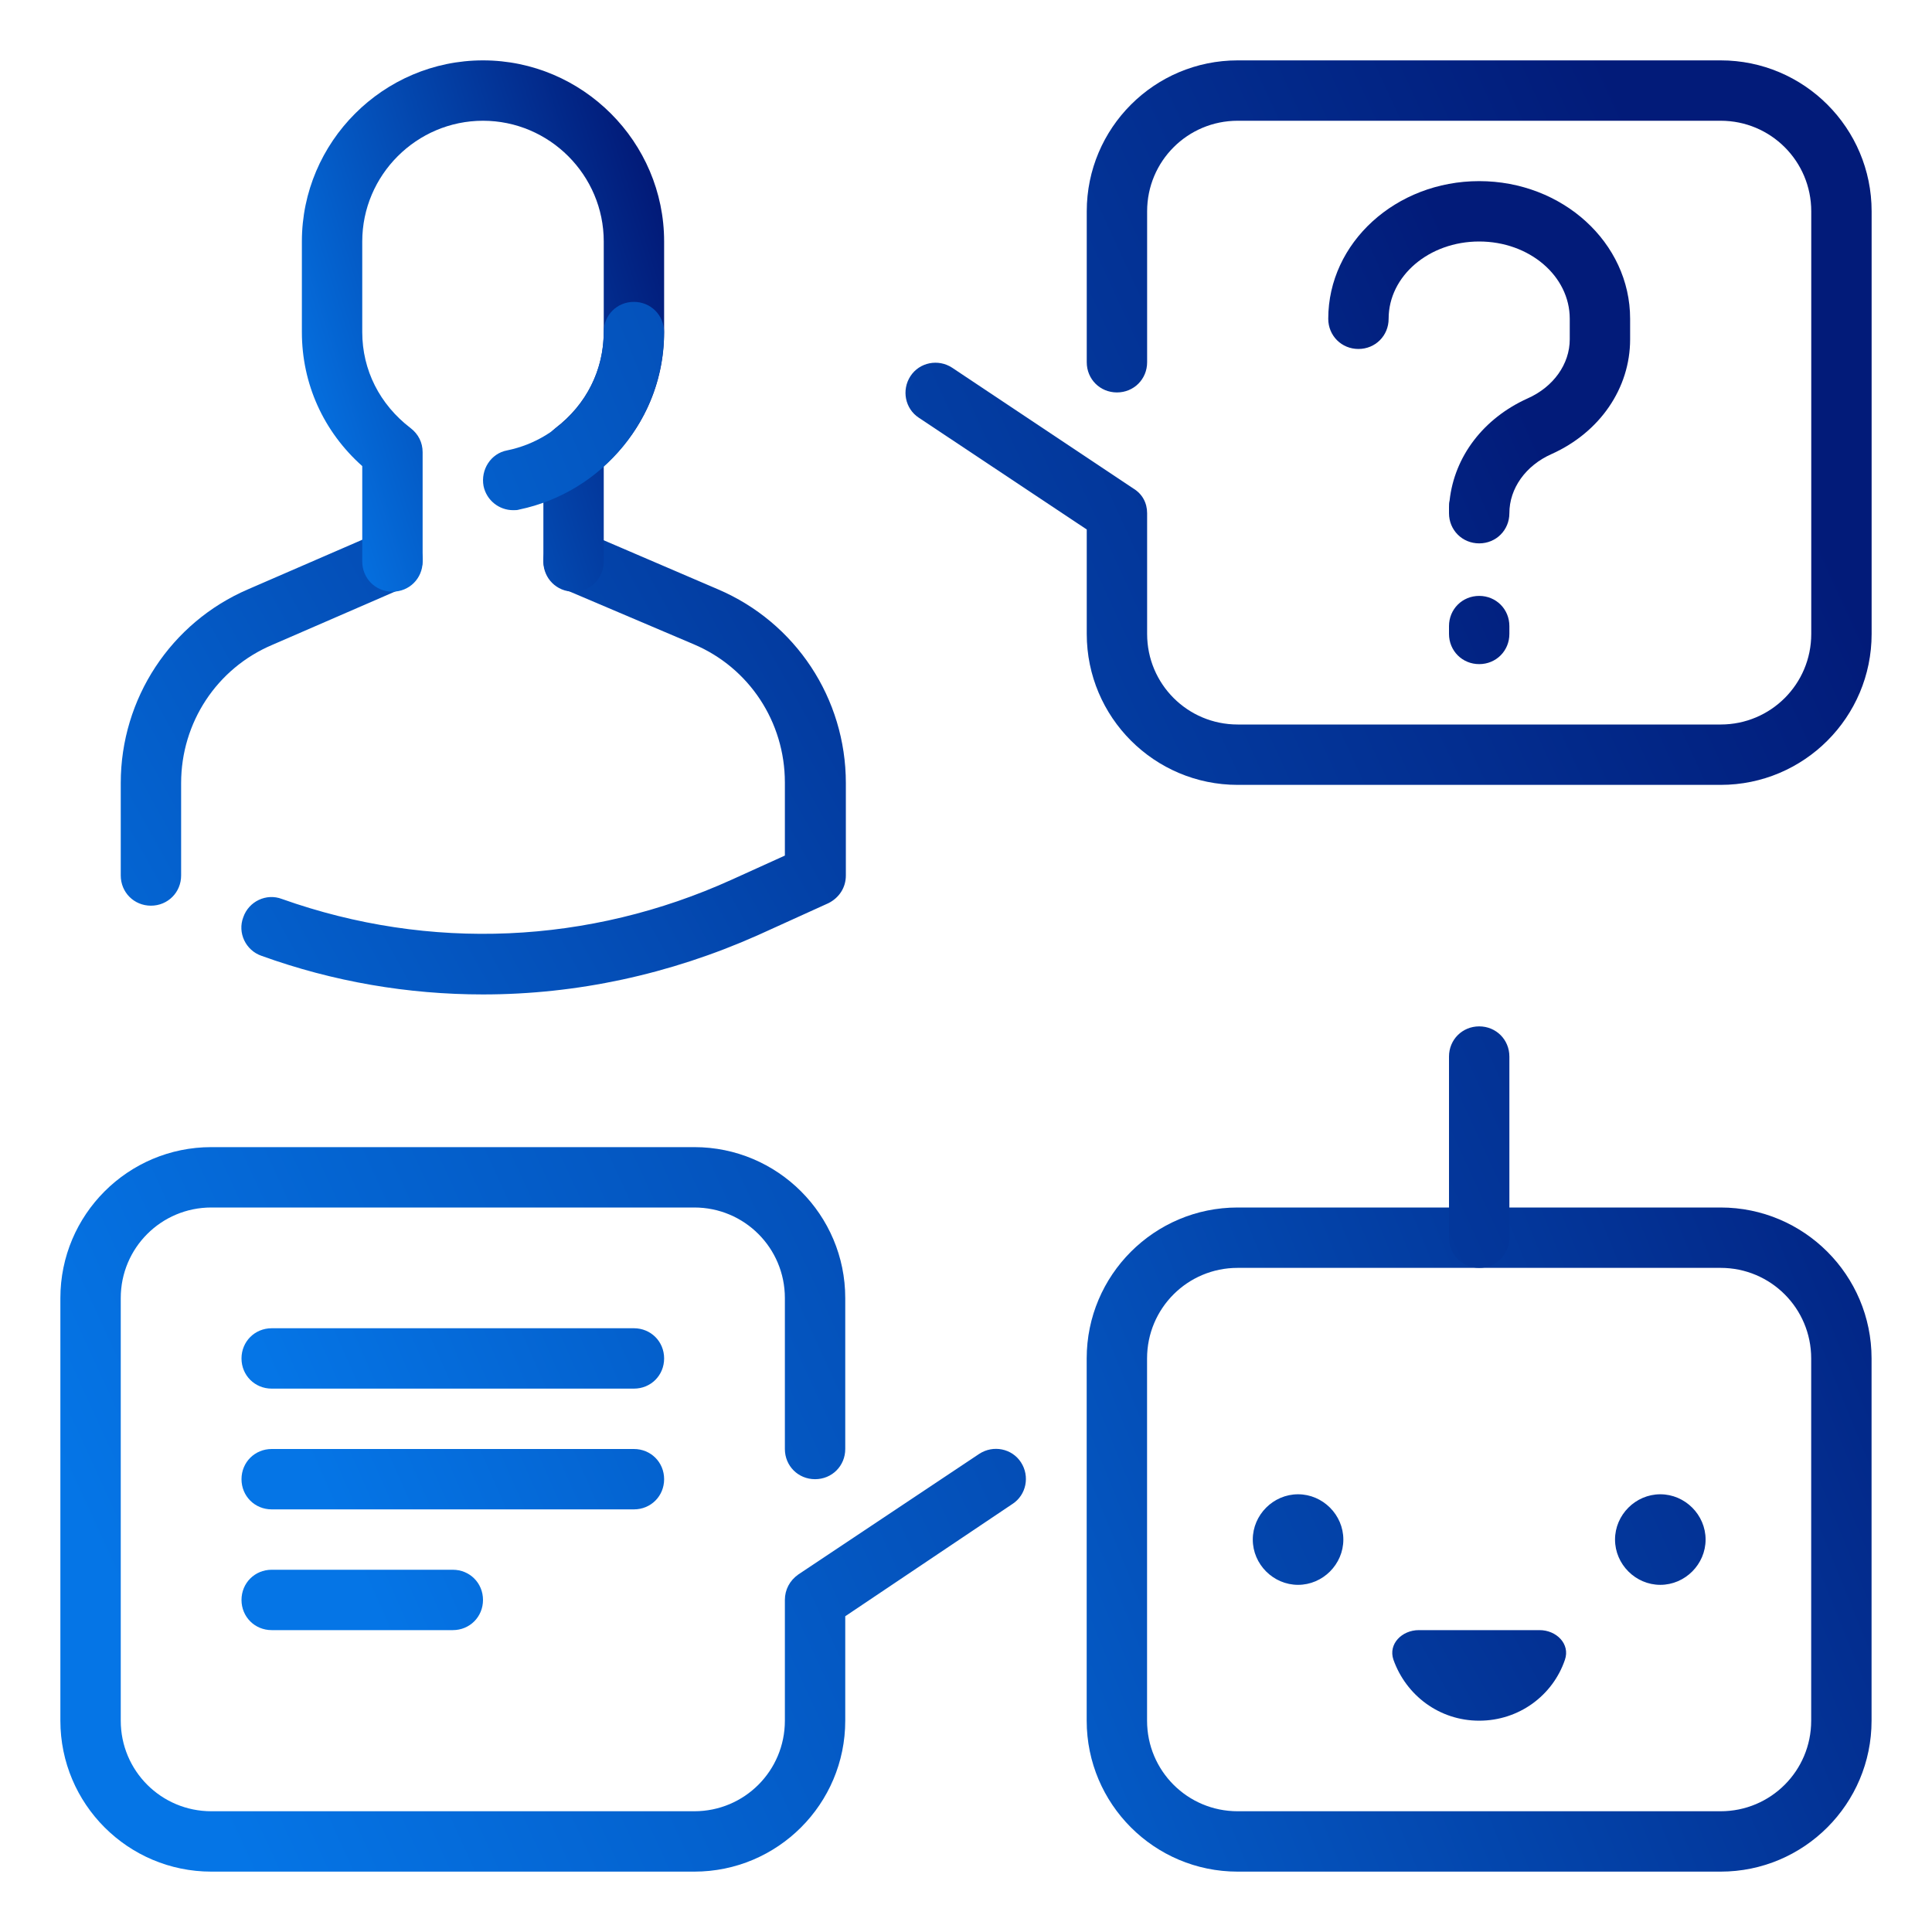 <svg width="32" height="32" viewBox="0 0 32 32" fill="none" xmlns="http://www.w3.org/2000/svg">
<path d="M23.5 27H25.5C25.78 27 26.01 27.23 25.92 27.491C25.72 28.081 25.16 28.5 24.5 28.5C23.84 28.5 23.29 28.081 23.08 27.491C22.99 27.23 23.22 27 23.5 27ZM8 16.471C6.76 16.471 5.52 16.261 4.33 15.831C4.07 15.741 3.93 15.45 4.03 15.191C4.12 14.931 4.41 14.79 4.67 14.89C7.12 15.761 9.76 15.64 12.12 14.57L13 14.171V12.96C13 11.96 12.41 11.06 11.49 10.671L9.3 9.74C9.05 9.63 8.93 9.34 9.04 9.08C9.15 8.83 9.44 8.71 9.7 8.82L11.89 9.76C13.18 10.31 14.01 11.57 14.01 12.97V14.501C14.01 14.7 13.9 14.87 13.72 14.96L12.55 15.491C11.09 16.14 9.55 16.471 8 16.471ZM2.5 15.001C2.22 15.001 2 14.78 2 14.501V12.97C2 11.57 2.83 10.31 4.11 9.76L6.3 8.81C6.56 8.7 6.85 8.82 6.96 9.07C7.07 9.32 6.95 9.62 6.7 9.73L4.51 10.681C3.59 11.07 3 11.97 3 12.97V14.501C3 14.78 2.78 15.001 2.5 15.001Z" fill="url(#paint0_linear_11909_41668)"/>
<path d="M9.5 9.8C9.22 9.8 9 9.58 9 9.3V7.49C9 7.33 9.07 7.19 9.2 7.09C9.71 6.7 10 6.13 10 5.5V4C10 2.9 9.1 2 8 2C6.9 2 6 2.9 6 4V5.5C6 6.13 6.29 6.7 6.8 7.09C6.93 7.19 7 7.33 7 7.49V9.3C7 9.58 6.78 9.8 6.5 9.8C6.22 9.8 6 9.58 6 9.3V7.72C5.36 7.15 5 6.36 5 5.5V4C5 2.35 6.35 1 8 1C9.65 1 11 2.35 11 4V5.5C11 6.36 10.64 7.15 10 7.72V9.3C10 9.58 9.78 9.8 9.5 9.8Z" fill="url(#paint1_linear_11909_41668)"/>
<path d="M8.499 8.45C8.269 8.45 8.059 8.29 8.009 8.05C7.959 7.78 8.129 7.51 8.399 7.46C9.329 7.27 9.999 6.45 9.999 5.5C9.999 5.22 10.219 5 10.499 5C10.779 5 10.999 5.22 10.999 5.5C10.999 6.92 9.989 8.15 8.599 8.44C8.569 8.45 8.539 8.45 8.499 8.45ZM28.499 31H20.499C19.119 31 17.999 29.88 17.999 28.5V22.5C17.999 21.12 19.119 20 20.499 20H28.499C29.879 20 30.999 21.12 30.999 22.5V28.5C30.999 29.88 29.879 31 28.499 31ZM20.499 21C19.669 21 18.999 21.67 18.999 22.5V28.5C18.999 29.33 19.669 30 20.499 30H28.499C29.329 30 29.999 29.33 29.999 28.5V22.5C29.999 21.67 29.329 21 28.499 21H20.499Z" fill="url(#paint2_linear_11909_41668)"/>
<path d="M24.5 21C24.22 21 24 20.78 24 20.5V17.5C24 17.22 24.22 17 24.5 17C24.78 17 25 17.22 25 17.5V20.5C25 20.78 24.78 21 24.5 21ZM21.5 26.25C21.09 26.25 20.75 25.91 20.75 25.5C20.75 25.09 21.09 24.75 21.5 24.75C21.91 24.75 22.25 25.09 22.25 25.5C22.25 25.91 21.91 26.25 21.5 26.25ZM27.5 26.25C27.09 26.25 26.75 25.91 26.75 25.5C26.75 25.09 27.09 24.75 27.5 24.75C27.91 24.75 28.25 25.09 28.25 25.5C28.25 25.91 27.91 26.25 27.5 26.25ZM28.5 13H20.5C19.12 13 18 11.88 18 10.5V8.77L15.22 6.92C14.99 6.77 14.93 6.46 15.08 6.23C15.23 6 15.54 5.94 15.77 6.09L18.77 8.09C18.92 8.18 19 8.33 19 8.5V10.5C19 11.33 19.67 12 20.5 12H28.5C29.33 12 30 11.33 30 10.5V3.5C30 2.67 29.33 2 28.5 2H20.5C19.67 2 19 2.67 19 3.5V6C19 6.28 18.78 6.5 18.5 6.5C18.22 6.5 18 6.28 18 6V3.5C18 2.12 19.12 1 20.5 1H28.5C29.88 1 31 2.12 31 3.5V10.5C31 11.88 29.88 13 28.5 13ZM11.5 31H3.5C2.12 31 1 29.88 1 28.5V21.5C1 20.12 2.12 19 3.5 19H11.5C12.88 19 14 20.12 14 21.5V24C14 24.28 13.78 24.5 13.5 24.5C13.22 24.5 13 24.28 13 24V21.5C13 20.67 12.33 20 11.5 20H3.5C2.67 20 2 20.67 2 21.5V28.5C2 29.33 2.67 30 3.5 30H11.5C12.33 30 13 29.33 13 28.5V26.5C13 26.33 13.08 26.18 13.22 26.08L16.22 24.08C16.45 23.93 16.76 23.99 16.91 24.22C17.06 24.45 17 24.76 16.77 24.91L14 26.77V28.5C14 29.88 12.88 31 11.5 31Z" fill="url(#paint3_linear_11909_41668)"/>
<path d="M10.5 23H4.5C4.22 23 4 22.78 4 22.5C4 22.22 4.22 22 4.5 22H10.5C10.78 22 11 22.22 11 22.5C11 22.78 10.78 23 10.5 23ZM10.5 25H4.5C4.22 25 4 24.78 4 24.5C4 24.22 4.22 24 4.5 24H10.5C10.78 24 11 24.22 11 24.5C11 24.78 10.78 25 10.5 25ZM7.5 27H4.5C4.22 27 4 26.78 4 26.5C4 26.22 4.22 26 4.5 26H7.5C7.78 26 8 26.22 8 26.5C8 26.78 7.78 27 7.5 27ZM24.5 9C24.22 9 24 8.78 24 8.5V8.4C24 8.36 24 8.33 24.01 8.29C24.09 7.56 24.57 6.93 25.3 6.6C25.73 6.41 26 6.03 26 5.62V5.28C26 4.57 25.33 4 24.5 4C23.67 4 23 4.57 23 5.28C23 5.56 22.78 5.78 22.5 5.78C22.22 5.78 22 5.56 22 5.28C22 4.02 23.12 3 24.5 3C25.88 3 27 4.02 27 5.28V5.62C27 6.43 26.5 7.16 25.7 7.52C25.27 7.71 25 8.09 25 8.5C25 8.78 24.78 9 24.5 9ZM24.5 11C24.22 11 24 10.78 24 10.5V10.37C24 10.09 24.22 9.87 24.5 9.87C24.78 9.87 25 10.09 25 10.37V10.5C25 10.78 24.78 11 24.5 11Z" fill="url(#paint4_linear_11909_41668)"/>
<defs>
<linearGradient id="paint0_linear_11909_41668" x1="2" y1="24.16" x2="24.116" y2="11.816" gradientUnits="userSpaceOnUse">
<stop stop-color="#0575E6"/>
<stop offset="1" stop-color="#021B79"/>
</linearGradient>
<linearGradient id="paint1_linear_11909_41668" x1="5" y1="7.864" x2="11.618" y2="5.788" gradientUnits="userSpaceOnUse">
<stop stop-color="#0575E6"/>
<stop offset="1" stop-color="#021B79"/>
</linearGradient>
<linearGradient id="paint2_linear_11909_41668" x1="8" y1="25.28" x2="31.907" y2="15.552" gradientUnits="userSpaceOnUse">
<stop stop-color="#0575E6"/>
<stop offset="1" stop-color="#021B79"/>
</linearGradient>
<linearGradient id="paint3_linear_11909_41668" x1="1" y1="24.4" x2="31" y2="10.6" gradientUnits="userSpaceOnUse">
<stop stop-color="#0575E6"/>
<stop offset="1" stop-color="#021B79"/>
</linearGradient>
<linearGradient id="paint4_linear_11909_41668" x1="4" y1="21.72" x2="27.332" y2="11.434" gradientUnits="userSpaceOnUse">
<stop stop-color="#0575E6"/>
<stop offset="1" stop-color="#021B79"/>
</linearGradient>
</defs>
</svg>
